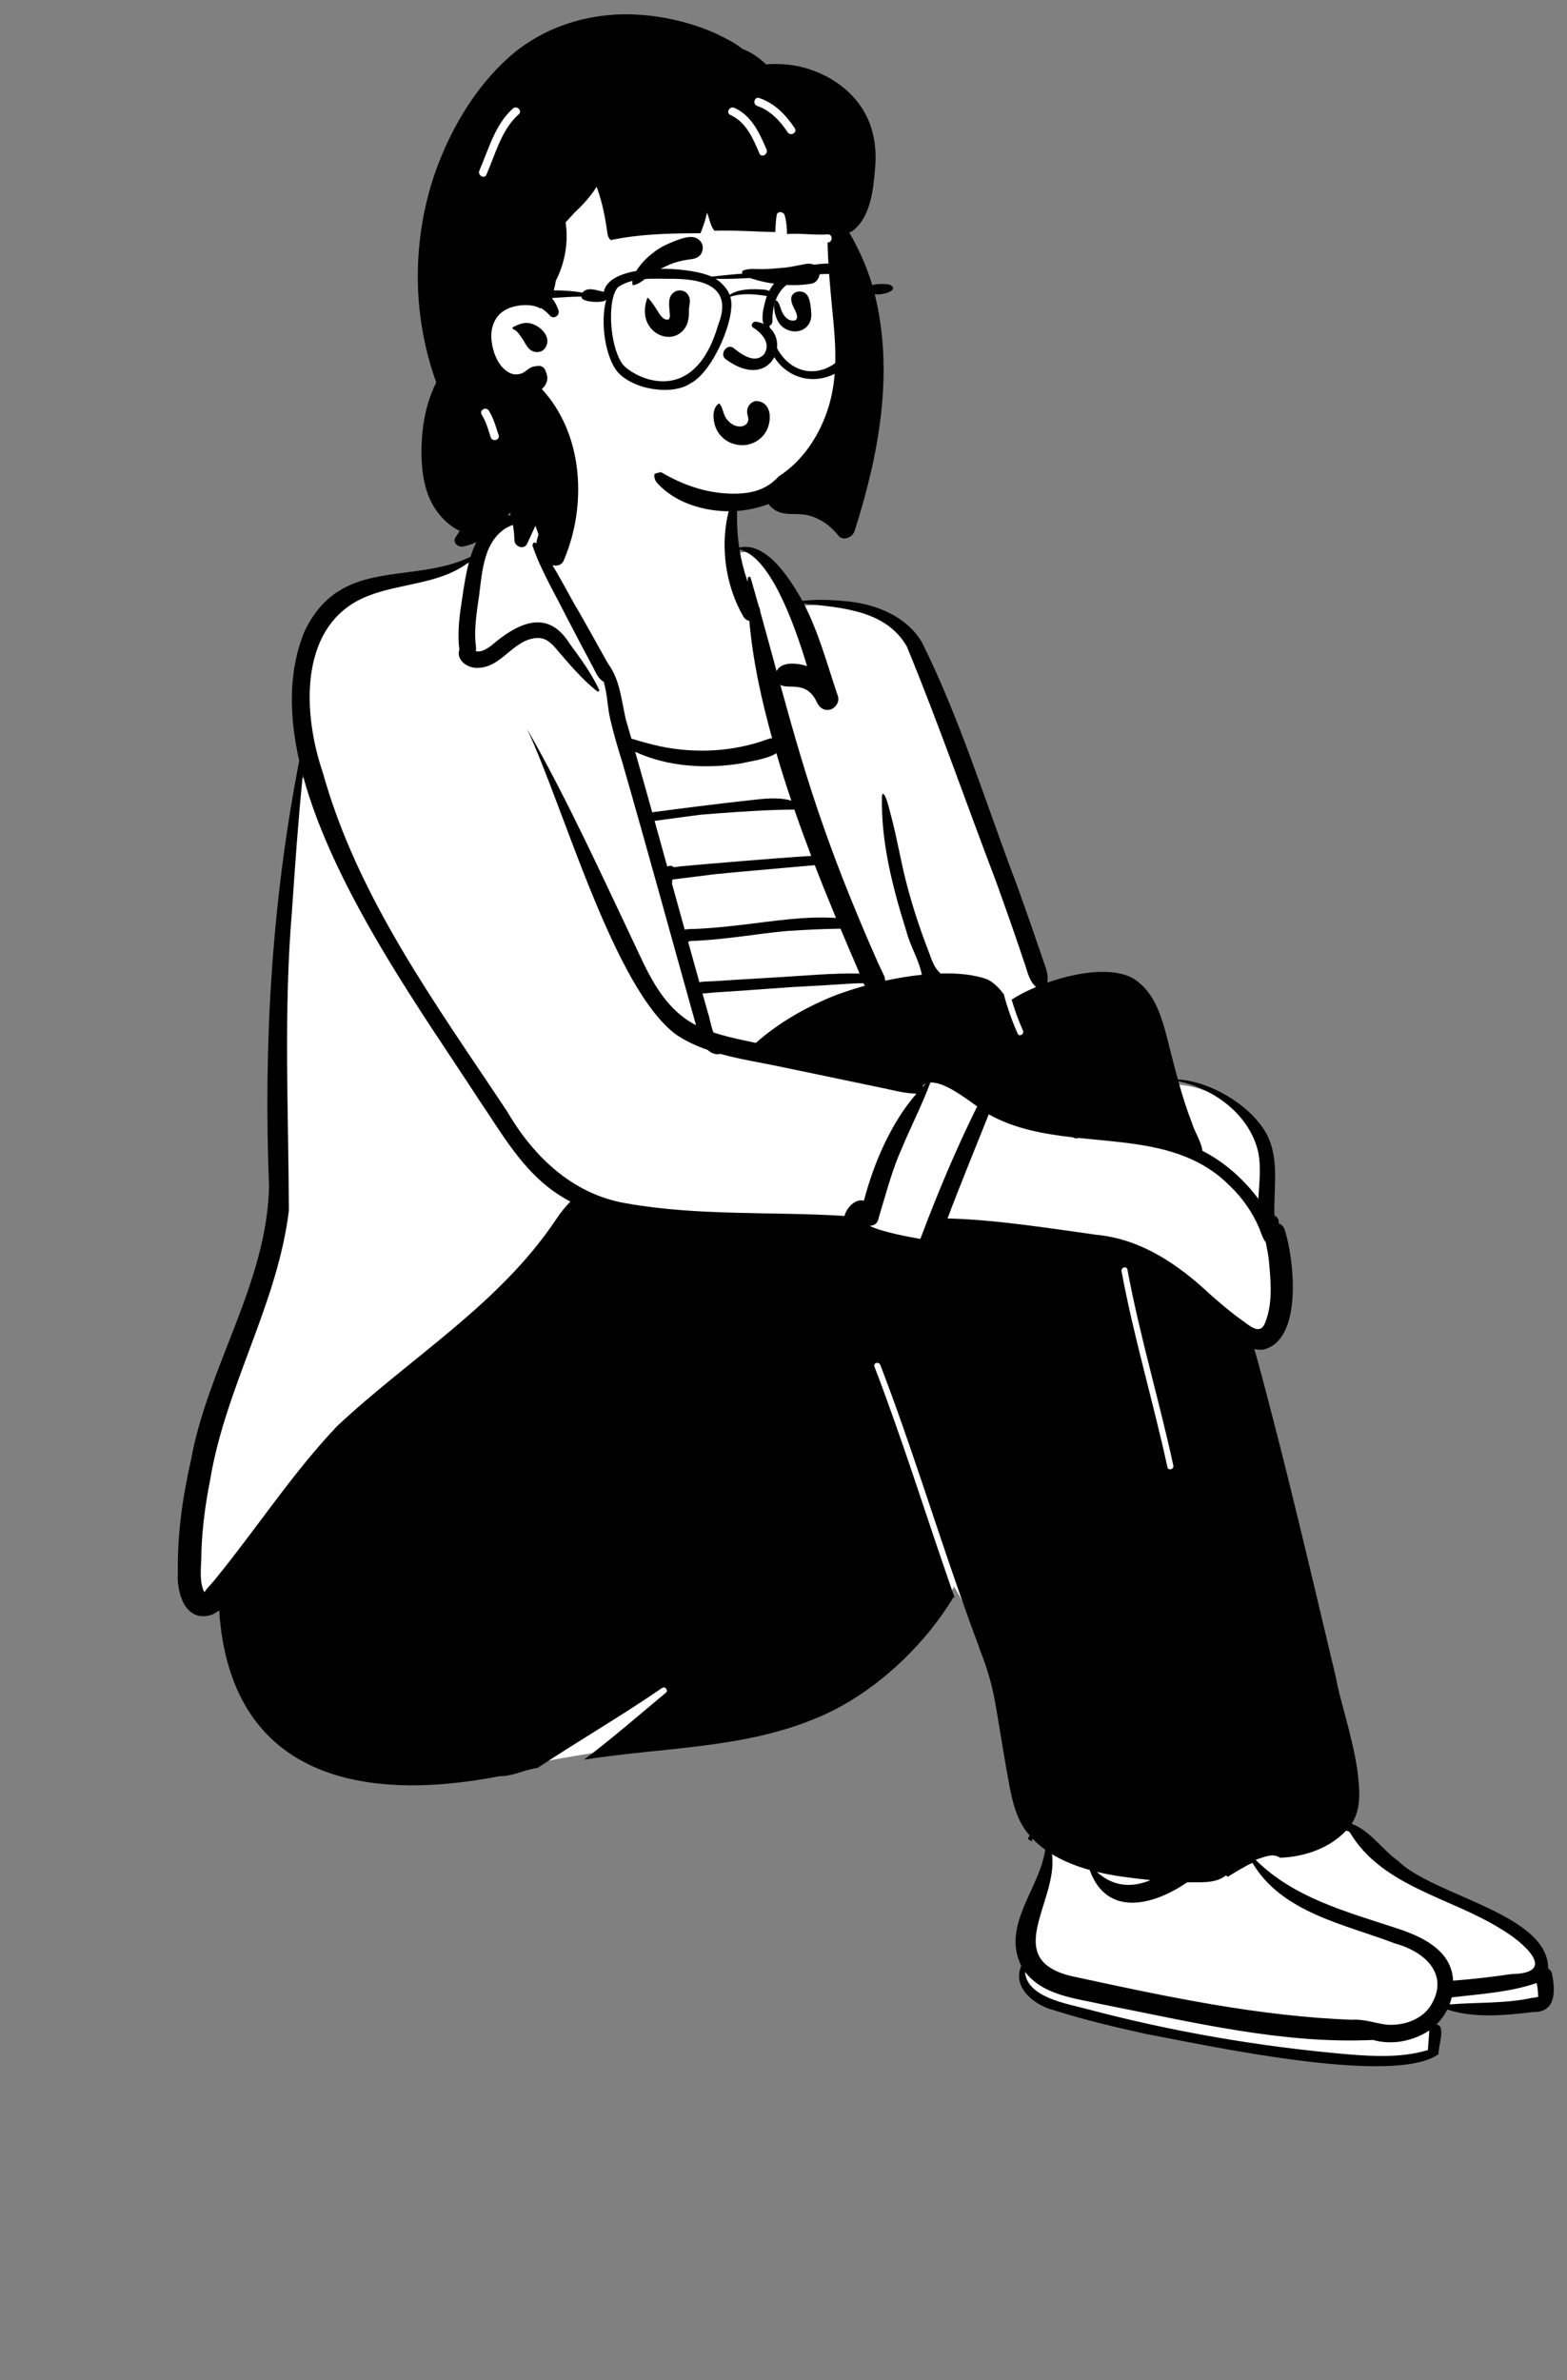 <svg width="1534" height="2330" viewBox="0 0 1534 2330" fill="none" xmlns="http://www.w3.org/2000/svg">
<rect x="0" y="0" width="1534" height="2330" fill="#808080" stroke="none"/>
<path fill-rule="evenodd" clip-rule="evenodd" d="M1508.36 1914.95C1478.68 1872.71 1416.12 1865.71 1375.93 1836.11C1354.75 1819.88 1332.35 1809.13 1315.9 1787.27C1342.09 1756.48 1309.69 1684.32 1303.03 1642.64C1276.61 1533.53 1252.17 1422.68 1220.75 1313.69C1275.21 1330.65 1261.02 1229.13 1253.24 1205.66C1252.7 1202.43 1248.71 1201.78 1246.26 1200.77C1246.94 1196.16 1248.83 1195.15 1243.11 1193.87C1241.2 1166.25 1249.01 1135.32 1234.89 1110.92C1218.97 1084.29 1180.93 1062 1149.49 1061.64C1127.41 973.927 1123.37 932.558 1018.75 969.738C1021.06 961.195 1021.78 953.36 1017.75 944.73C1002.02 897.183 982.249 845.168 965.057 796.984C945.243 741.535 924.754 684.198 898.254 630.921C879.798 597.089 822.057 588.044 782.919 593.645C773.583 577.17 750.049 531.6 720.279 542.136C720.055 528.392 719.842 514.648 719.664 500.903C719.51 488.955 720.767 476.704 716.174 465.36C711.308 453.343 701.401 447.001 689.765 442.401C654.545 430.765 614.082 412.071 576.916 423.638C544.444 438.461 548.226 494.199 532.512 524.498C510.49 491.839 472.935 513.737 464.99 548.763C374.525 584.83 296.768 543.857 290.979 685.438C295.967 711.247 300.208 735.456 297.844 761.518L295.107 761.798C271.953 887.247 263.049 1021.72 268.646 1161.52C267.525 1216.57 247.47 1267.94 228.076 1317.61C213.811 1354.14 199.081 1391.9 192.098 1430.65C184.355 1462.93 155.892 1618.12 219.183 1566.6C221.608 1743.16 378.914 1765.76 520.569 1726.77C670.95 1695.5 840.24 1704.49 934.094 1553.21C965.933 1607.71 976.918 1641.36 984.91 1698.34C993.681 1740.09 1006.42 1787.5 1029.83 1815.11C1009.67 1851.41 999.797 1895.62 1000.77 1924.43C1001.15 1935.75 995.976 1940.99 1003.41 1948.03C1039.1 1981.78 1118.71 1982.16 1179.24 1997.18C1220.75 2002.47 1370.84 2022.68 1393.78 2009.5C1409.78 2013.98 1391.18 1972.34 1407.17 1971.45C1412.64 1971.49 1413.38 1964.52 1419 1964.78C1454.87 1966.41 1532.23 1976.96 1513.52 1948.03L1508.36 1914.95Z" fill="white"/>
<path fill-rule="evenodd" clip-rule="evenodd" d="M1499.45 1955.83C1473 1961.55 1445.8 1959.95 1419 1962.19C1419.86 1959.94 1420.59 1957.65 1421.16 1955.31C1448.85 1951.96 1477.89 1950.36 1504.29 1941.21C1504.92 1944.19 1505.38 1947.2 1505.57 1950.24C1505.59 1950.65 1505.54 1955.19 1506.19 1954.35C1505.38 1955.4 1500.65 1955.61 1499.45 1955.83M1365.82 1887.16C1317.68 1871.32 1266.62 1857.72 1229.51 1820.96C1229.59 1820.76 1229.66 1820.55 1229.73 1820.35C1237.37 1818.19 1245.77 1813.57 1253.12 1818.59C1276.66 1817.78 1301.24 1809.52 1317.73 1792.08C1318.85 1792.32 1319.94 1792.66 1321 1793.07C1352.72 1847.06 1420.3 1857.34 1469.79 1888.62C1489.85 1900.31 1527.22 1931.77 1479.41 1932.48C1460.54 1935.34 1441.56 1937.46 1422.53 1938.92C1421.06 1908.52 1390.97 1895.21 1365.82 1887.16M1399.47 1965.02C1389.89 1978.08 1372.61 1983.24 1356.98 1981.97C1345.48 1980.4 1335.33 1976.36 1323.37 1977.23C1232.69 1973.78 1143.53 1954.99 1055.11 1935.8C975.916 1920.94 1036.42 1862.44 1029.83 1815.11C1041 1821.93 1053.68 1826.91 1066.72 1830.57C1083.53 1877.37 1129.47 1865.14 1161.99 1842.72C1174.54 1842.32 1189.82 1844.24 1200.09 1835.9C1200.69 1836.4 1201.32 1836.81 1201.97 1837.17C1210.12 1832.37 1217.57 1827.34 1226.11 1823.64C1254.98 1872.47 1316.3 1883.62 1365.51 1902.47C1395.61 1910.59 1420.26 1933.87 1399.47 1965.02M1397.82 2006.86C1372.38 2014.47 1345.45 2013.15 1319.19 2011.01C1232.94 2003.53 1147.26 1988.82 1063.59 1966.56C1043.74 1961.28 1005.24 1955.15 1003.41 1930.23C1021.08 1953.41 1052.62 1956.14 1079.11 1962.12C1166.07 1979.18 1255.15 2001.2 1344.08 1996.96C1362.87 2002.31 1383.34 1998.08 1399.23 1987.67C1398.73 1994.06 1398.27 2000.46 1397.82 2006.86M927.571 1192.76C940.451 1158.57 954.42 1124.84 967.931 1090.86C993 1104.92 1021.3 1110.06 1050.2 1113.34C1050.88 1113.68 1051.6 1113.98 1052.38 1114.22C1053.75 1114.5 1054.9 1114.37 1055.82 1113.95C1094.36 1118.03 1133.67 1119.63 1167.57 1135.4C1180.69 1141.5 1193 1149.72 1204.14 1161.04C1216.33 1172.72 1226.15 1186.82 1232.74 1202.38C1234.8 1207.18 1235.89 1212.17 1239.14 1216.12C1240.12 1221.43 1241.23 1226.7 1241.98 1232.06C1243.88 1253.01 1246.47 1275.08 1238.39 1295.18C1233.38 1307.49 1223.11 1297.59 1216.3 1292.77C1205.22 1285.03 1195.02 1276.15 1184.85 1267.27C1153.61 1237.88 1117.1 1212.89 1073.28 1208.76C1025.97 1202.18 974.71 1193.96 927.571 1192.76M908.611 1192.83C906.011 1199.47 903.46 1206.13 900.951 1212.8C888.52 1210.67 862.061 1205.65 851.23 1199.93C855.09 1200.06 858.911 1198.05 859.891 1193.44C860.321 1191.4 861 1189.49 861.531 1187.5C868.061 1166.21 873.63 1144.49 882.851 1124.08C891.871 1102.53 902.601 1081.59 910.8 1059.72C924.701 1058.84 946.661 1076.1 956.59 1083.14C938.88 1118.87 923.15 1155.52 908.67 1192.67C908.4 1192.67 908.121 1192.67 907.851 1192.68C908.101 1192.73 908.361 1192.78 908.611 1192.83M826.721 1190.31C755.42 1185.85 683.161 1190.55 612.681 1177.9C599.321 1175.63 586.871 1171.53 575.31 1165.94C541.67 1149.68 515.531 1120.81 496.281 1087.76C426.741 983.01 350.221 878.96 315.991 756.23C295.71 696.83 291.761 608.04 362.65 582.48C394.09 570.74 432.06 571.46 459.121 550.16C456.06 561.42 454.34 573.2 452.761 583.63C450.101 600.64 447.48 618.24 449.641 635.44C449.661 635.59 449.681 635.74 449.71 635.88C446.161 645.56 457.33 654.7 468.29 653.75C491.411 653.22 502.75 625.42 525.92 624.57C534.38 624.26 539.431 629.31 544.611 635.32C557.15 649.89 569.431 664.74 584.58 676.68C585.661 677.53 587.101 676.5 586.491 675.2C578.84 658.85 568.111 644.37 557.471 629.84C535.411 594.59 505.721 610.81 480.621 632.24C475.73 635.79 470.761 638.67 465.73 637.41C466.06 636.2 466.15 634.8 465.94 633.24C464.071 619.44 465.9 604.89 467.8 591.2C472.141 565.65 470.851 532.33 495.48 516.86C506.23 510.78 519.23 510.01 529.69 516.91C527.77 521.62 525.48 526.92 525.15 531.9C523.05 530.42 521.63 530.88 521.25 534.09C529.4 558.13 542.741 580.22 554.06 602.89C562.9 619.9 571.79 636.89 580.861 653.78C583.54 659.01 585.8 664.55 591.02 667.45C591.031 667.5 591.04 667.55 591.05 667.6C594.58 679.25 594.58 691.77 597.3 703.62C598.971 710.86 600.891 718.14 602.94 725.38C604.88 732.17 606.931 738.93 609.011 745.58C633.77 831.39 657.221 917.6 681.361 1003.6C652.781 988.82 638.29 961.19 625.21 932.95C590.71 860.18 554.571 780.75 515.96 713.61C551.871 789.94 601.13 968.75 662.471 1013.2C671.83 1019.4 682.031 1024.07 692.681 1027.77C697.13 1031.8 701.791 1032.67 704.92 1031.6C724.201 1037.01 744.391 1040.12 763.34 1044.09C796.201 1050.99 829.071 1057.84 861.951 1064.66C873.071 1066.96 884.241 1070.04 895.601 1070.58C896.17 1070.61 896.721 1070.59 897.23 1070.52C872.201 1099.3 855.351 1138.59 845.721 1175.42C837.88 1173.16 828.991 1181.53 826.721 1190.31M544.511 1193.48C488.9 1276.95 401.75 1328.73 329.98 1396.11C286.98 1441.42 252.69 1494.03 213.471 1542.51C212.261 1544.01 211.04 1545.51 209.821 1547C206.8 1550.72 202.601 1554.81 200.17 1558.42C200.101 1558.53 200.031 1558.63 199.971 1558.71C194.29 1546.84 197.4 1531.66 197.19 1518.13C198.06 1494.95 201.09 1471.97 205.641 1449.25C220.5 1358.03 271.661 1276.84 282.79 1185.1C282.42 1087.53 277.571 989.68 285.79 892.14C288.79 847.62 291.94 803.08 296.4 758.67C327.201 873.12 417.141 996.58 468.201 1075.62C488.8 1105.83 507.241 1138.79 536.25 1161.9C543.261 1167.44 550.661 1172.2 558.361 1176.3C553.15 1181.47 548.69 1187.36 544.511 1193.48M726.661 747.13C734.321 745.12 751.23 743.11 760.02 737.33C764.568 752.925 769.487 768.4 774.677 783.785C762.081 780.062 748.448 781.807 735.473 783.224C718.567 785.07 701.684 787.078 684.808 789.181C669.35 791.106 653.901 793.105 638.459 795.16C632.951 775.404 627.404 755.66 621.77 735.94C653.98 750.87 692.181 752.95 726.661 747.13M744.19 598.51C744.161 597.2 743.851 595.83 743.17 594.42C743.071 594.22 742.98 594.02 742.88 593.82C740.25 584.43 737.581 575.05 734.861 565.68C734.451 564.1 731.951 564.41 732 566.07C731.98 567.23 731.971 568.38 731.96 569.54C731.781 569.06 731.611 568.58 731.44 568.09C728.071 558.32 725.601 548.26 723.971 538.04C752.831 543.99 776.601 606.99 790.031 652.03C778.991 648.59 764.511 647.81 760.221 656.96C754.9 637.47 749.621 617.97 744.19 598.51M699.414 971.562C706.607 971.091 713.802 970.643 720.993 970.144C735.708 969.123 750.419 968.059 765.132 967.017C768.661 966.767 772.19 966.509 775.719 966.249C785.711 965.699 795.704 965.145 805.697 964.612C816.745 964.024 827.922 963.021 839.053 962.612C841.148 962.566 843.244 962.532 845.339 962.51C845.752 963.35 846.179 964.175 846.641 964.96C831.971 969.02 818.571 973.72 807.831 978.46C783.431 989.15 759.971 1003.22 739.931 1020.91C736.221 1020.14 732.511 1019.36 728.8 1018.57C718.621 1016.37 708.311 1014.02 698.38 1010.67C695.84 1004.44 695.011 997.12 692.851 990.98C691.138 984.827 689.425 978.672 687.712 972.518C691.625 972.452 695.627 971.809 699.414 971.562M675.134 921.238C675.266 921.224 675.397 921.208 675.528 921.193C675.544 921.193 675.561 921.192 675.577 921.192C677.183 921.141 678.788 921.079 680.393 921.004C683.602 920.855 686.81 920.663 690.015 920.435C696.433 919.978 702.838 919.368 709.234 918.67C722.047 917.27 734.819 915.52 747.604 913.892C755.137 912.932 762.644 912.106 770.145 911.403C787.683 910.239 805.274 909.347 822.793 909.1C828.4 922.45 834.091 935.76 839.831 949.04C840.372 950.279 840.898 951.627 841.432 953.026C815.678 952.535 789.814 954.978 764.151 956.514C749.765 957.375 735.377 958.212 720.993 959.097C713.798 959.539 706.606 960.029 699.414 960.499C694.612 960.812 689.451 960.605 684.649 961.512C683.633 957.861 682.617 954.21 681.601 950.56C678.939 941.1 676.307 931.631 673.669 922.164C674.184 921.916 674.678 921.61 675.134 921.238M653.218 848.393C649.09 833.458 644.959 818.523 640.806 803.595C641.586 803.487 642.366 803.379 643.145 803.271C646.061 802.869 648.978 802.47 651.895 802.072C658.321 801.197 664.748 800.333 671.177 799.481C676.16 798.821 681.144 798.172 686.129 797.525C691.633 797.06 697.139 796.617 702.647 796.21C727.554 794.373 752.657 792.669 777.647 792.528C782.894 807.732 788.419 822.843 794.146 837.88C772.893 839.174 751.662 840.887 730.438 842.592C718.229 843.573 706.023 844.591 693.821 845.645C687.884 846.158 681.949 846.68 676.014 847.21C672.717 847.504 669.42 847.802 666.123 848.102C664.219 848.275 661.733 848.922 659.591 848.936C659.313 848.716 659.023 848.503 658.715 848.29C657.153 847.213 654.851 847.402 653.218 848.393M658.188 860.998C672.205 859.289 686.191 857.449 700.198 855.745C707.967 854.99 715.737 854.245 723.509 853.52C748.205 851.215 772.929 849.218 797.626 846.944C804.327 864.257 811.287 881.473 818.411 898.617C788.168 896.622 757.372 901.702 727.468 905.218C711.505 907.095 695.499 908.788 679.43 909.387C676.886 909.481 673.33 909.349 670.279 910.025C666.127 895.083 661.991 880.136 657.86 865.187C657.921 863.797 658.029 862.402 658.188 860.998M906.48 1060.74C905.42 1061.75 904.38 1062.79 903.351 1063.86C903.371 1063.52 903.38 1063.19 903.371 1062.85C903.391 1062.84 903.411 1062.83 903.42 1062.82C904.34 1061.92 905.361 1061.23 906.48 1060.74M887.77 632.95C918.861 708.37 945.71 785.92 974.831 862.26C984.17 888.18 993.371 914.15 1002.07 940.3C1005.37 948.94 1006.58 958.64 1013.36 965.43C1013.64 965.71 1013.95 965.97 1014.28 966.19C1005.17 970.015 996.943 974.267 990.315 978.566C993.363 988.902 997.043 999.047 1001.44 1008.84C1003.01 1012.33 997.838 1015.38 996.259 1011.86C990.671 999.422 986.162 986.478 982.629 973.276C978.229 967.343 973.138 962.021 966.541 958.7C953.811 954.07 937.761 952.47 920.46 952.99C920.181 952.49 919.811 952.01 919.361 951.56C913.63 946.04 911.361 937.26 908.511 929.95C900.221 908.62 893.17 886.79 887.38 864.64C881.681 842.71 878.15 820.26 872.23 798.38C871.031 794.55 867.3 776.05 863.821 777.07C863.891 777.49 863.951 777.9 864.011 778.32C863.831 778.2 863.63 778.15 863.431 778.16C862.031 823.42 873.861 869.01 887.411 912.02C891.161 926.35 899.681 939.76 902.411 954.22C890.541 955.45 878.44 957.47 866.71 960.02C866.541 959.07 866.3 958.13 866.02 957.18C865.861 955.86 865.46 954.82 864.88 954.03C863.4 950.41 861.44 946.88 859.991 943.62C857.011 936.88 854.05 930.14 851.121 923.37C835.17 886.35 820.071 848.93 806.75 810.87C790.321 764.72 776.891 717.68 763.931 670.51C772.611 675.16 789.3 665.87 799.531 687.1C801.741 692.45 806.65 696.27 812.741 694.6C818.081 693.13 822.121 686.9 820.241 681.39C819.971 680.49 819.681 679.6 819.351 678.73C809.38 649.16 801.311 618.81 786.931 590.98C823.84 594.71 867.5 597.36 887.77 632.95M1231.57 1127.24C1234.76 1142.33 1232.71 1158.2 1231.85 1173.56C1217.26 1154.17 1198.77 1137.62 1177.14 1126.6C1175.7 1116.9 1169.59 1108.45 1166.77 1099.03C1161.56 1085.74 1157.34 1072.16 1153.54 1058.45C1188.81 1065.8 1223.14 1091.42 1231.57 1127.24M1103.69 1242.83C1115.67 1307.46 1134.69 1370.45 1148.62 1434.64C1149.44 1438.41 1143.65 1440.01 1142.84 1436.24C1128.9 1372.05 1109.88 1309.05 1097.91 1244.43C1097.21 1240.65 1102.99 1239.04 1103.69 1242.83M1097.55 1836.96C1107.11 1838.3 1116.64 1839.47 1126.26 1840.49C1107.12 1848.5 1089.27 1846.54 1073.7 1832.39C1081.67 1834.33 1089.7 1835.81 1097.55 1836.96M1519.28 1932.19C1518.75 1929.62 1517.33 1927.96 1515.54 1927.06C1515.82 1873.28 1402.77 1855.8 1368.52 1821.55C1352.85 1810.47 1341.44 1792.17 1323.24 1785.31C1333.54 1769.38 1330.78 1748.87 1328.49 1730.96C1323.49 1698.29 1310.93 1661.78 1307.65 1641.58C1282.87 1537.77 1258.84 1433.71 1230.8 1330.72C1230.23 1328.75 1229.17 1324.85 1227.84 1320.54C1230.86 1321.27 1233.75 1321.51 1236.46 1321.16C1275.79 1312.44 1266.96 1232.88 1257.72 1204.05C1256.73 1200.65 1254.42 1198.5 1251.71 1197.49C1252.06 1195.73 1251.74 1193.86 1250.49 1192.07C1249.82 1191.11 1248.79 1190.42 1247.67 1190.07C1246.48 1162.71 1253.31 1133.3 1238.91 1108.3C1222.73 1080.96 1184.13 1058.34 1153.07 1056.75C1148.62 1040.63 1144.72 1024.35 1140.42 1008.2C1135.7 991.29 1128.98 973.12 1114.85 961.78C1096.57 945.52 1057.55 950.48 1025.18 961.97C1026.95 953.5 1022.92 945.84 1020.45 937.9C1012.4 914.14 1004.11 890.46 995.65 866.85C965.281 787.25 940.34 704.74 902.351 628.42C886.621 602.55 856.371 590.89 827.331 588.49C813.71 587.12 799.221 586.59 785.471 588.2C785.031 587.36 784.581 586.53 784.121 585.7C772.851 566.17 749.98 529.81 723.661 536.05C720.88 517.48 720.84 498.45 723.13 479.87C723.291 478.55 721.13 477.98 720.59 479.18C703.15 518.3 706.391 566.44 727.67 603.48C729.23 606.05 731.351 607.38 733.55 607.76C736.94 646.65 745.411 685.03 755.861 722.7C754.291 722.76 752.781 723.09 751.52 723.65C718.181 735.86 681.52 737.85 646.821 730.72C637.05 728.66 627.59 725.89 618.08 723.07C616.281 716.83 614.48 710.61 612.67 704.38C608.13 684.7 606.971 665.79 595.451 649.94C594.77 648.77 594.071 647.61 593.4 646.45C584.15 629.67 574.75 612.98 565.281 596.33C562.98 593.6 547.601 563.29 535.63 544.96C537.13 544.92 538.681 544.54 540.19 543.78C548.63 539.57 548.54 527.36 550.08 519.17C554.8 493.72 560.261 468.23 561.761 442.34C561.84 441.02 559.821 440.46 559.23 441.66C547.721 464.48 539.741 488.9 531.221 512.95C531.05 513.43 530.871 513.92 530.681 514.42C522.781 504.46 508.911 502.09 496.83 504.77C476.641 510.04 466.46 526.45 460.59 545.11C402.54 572.82 333.46 544.52 298.23 617.83C282.361 656.14 282.661 699.58 292.94 744.79C266.17 881.84 257.79 1022.04 263.361 1161.49C261.38 1255.82 203.52 1337.66 186.94 1429.46C178.67 1465.64 173.48 1502.73 174.121 1539.9C172.851 1559.54 181.511 1588.54 206.67 1580.9C209.54 1579.87 212.141 1578.29 214.54 1576.38C225.05 1735.42 347.611 1766.18 488.871 1738.79C494.59 1738.89 500.21 1737.57 506.221 1735.88C509.141 1735.01 512.04 1734.1 514.94 1733.14C517.121 1732.62 519.31 1732.09 521.5 1731.54C523.123 1731.21 524.75 1730.9 526.376 1730.57C566.652 1703.94 608.487 1679.69 648.28 1652.3C651.085 1650.37 654.521 1654.86 651.915 1657.02C625.333 1679 599.312 1701.94 571.653 1722.61C650.455 1710.08 730.643 1712.22 804.221 1679.75C855.851 1657.16 904.44 1611.89 933.701 1563.05C934.143 1563.83 934.574 1564.61 935.012 1565.38C933.59 1561.34 932.17 1557.3 930.765 1553.25C905.822 1481.42 883.254 1408.75 855.989 1337.74C854.601 1334.13 860.404 1332.58 861.774 1336.14C869.418 1356.05 876.705 1376.1 883.766 1396.22C909.037 1468.24 931.626 1541.19 958.542 1612.62C958.697 1613.03 958.749 1613.42 958.736 1613.77C964.357 1627.63 968.955 1641.75 972.141 1656.23C975.444 1671.38 980.274 1703.73 985.053 1730.96C989.238 1753.42 992.286 1779.46 1007.88 1796.7C1007.86 1796.74 1007.84 1796.77 1007.83 1796.81H1007.83C1007.28 1797.88 1006.75 1798.94 1006.24 1800C1007.34 1801.1 1008.75 1801.82 1010.04 1802.64C1010.24 1801.7 1010.44 1800.76 1010.66 1799.8C1014.45 1803.83 1018.66 1807.44 1023.18 1810.71C1018.09 1848.42 980.101 1884.95 999.77 1924.43C990.395 1946.01 1013.4 1963.57 1032.34 1968.02C1061.37 1977.31 1091.33 1984.29 1121.06 1990.91C1179.93 2001.89 1364.15 2042.46 1408.25 2010.88C1407.62 2004.14 1415.91 1982.24 1406.13 1981.92C1410.46 1977.63 1414.06 1972.63 1416.78 1967.2C1443.77 1975.98 1473.76 1972.83 1501.24 1969.59C1523.47 1970.07 1522.65 1948.42 1519.28 1932.19" fill="black"/>
<path fill-rule="evenodd" clip-rule="evenodd" d="M667.576 38.978C724.357 38.978 795.473 103.748 816.286 131.311C833.785 154.484 831.31 273.865 831.31 344.682C831.31 359.493 824.615 387.525 822.184 401.692C813.278 453.607 774.475 497.146 697.677 497.146C635.144 497.146 587.022 477.339 540.487 426.68C529.87 415.123 478.022 456.498 467.418 441.598C439.721 441.598 416.562 182.82 470.941 105.201C525.32 27.583 610.796 38.978 667.576 38.978Z" fill="white"/>
<path fill-rule="evenodd" clip-rule="evenodd" d="M496.917 57.205C529.727 27.355 573.437 12.995 617.537 14.055C640.377 14.605 663.137 18.955 684.707 26.405C695.497 30.145 705.947 35.025 715.937 40.545C719.537 42.529 722.856 44.855 726.05 47.324L726.847 47.945H726.857C735.427 51.025 743.077 56.555 750.017 63.025C763.927 61.915 777.947 63.165 791.397 67.455C810.117 73.435 827.447 84.385 839.617 99.935C853.793 118.038 858.505 139.997 856.824 162.665L856.513 166.516C854.85 186.541 851.872 212.297 835.437 225.455C834.187 226.455 832.807 227.215 831.377 227.675C841.967 245.815 850.657 265.955 855.857 286.295C875.707 363.985 860.447 445.005 836.577 519.885C834.617 526.055 825.287 530.155 820.537 524.125C812.057 513.345 799.737 505.125 785.877 503.585C777.327 502.635 768.817 504.355 760.737 500.475C757.567 498.945 754.507 496.445 752.307 493.405C738.667 498.575 723.977 501.015 709.407 500.415C685.497 499.435 659.937 491.155 643.487 472.995C640.847 470.08 640.178 466.807 640.786 463.857C642.849 463.121 644.967 462.573 647.149 462.23C668.009 474.524 691.003 482.739 715.715 483.255C729.994 483.553 743.922 481.556 755.5 472.64C758.005 470.71 760.309 468.573 762.439 466.277C786.646 450.705 803.713 424.256 811.827 395.925C819.387 369.505 818.457 341.995 815.857 314.895L814.485 300.594C812.486 279.605 810.631 258.553 810.111 237.475L810.268 237.467V237.467C815.38 237.137 815.417 229.134 810.268 229.467C796.949 230.329 783.731 228.144 770.453 229.096C770.342 222.819 769.89 216.57 768.045 210.516C766.992 207.057 760.969 206.375 760.331 210.516C759.477 216.056 759.165 221.565 759.072 227.13C739.201 226.866 719.349 225.194 699.475 225.881C695.809 221.971 694.642 215.038 692.927 210.215C692.677 209.505 692.427 208.805 692.167 208.095C690.66 214.987 688.524 221.728 685.714 228.327L680.84 228.343C653.185 228.473 624.967 229.299 597.963 235.043C596.086 233.602 594.969 231.088 594.667 228.805C592.708 213.949 589.912 199.488 584.958 185.331L584.249 183.334C584.191 183.168 584.13 182.992 584.066 182.807C580.415 188.7 576.059 194.193 571.308 199.308C568.508 202.323 565.572 205.206 562.559 208.007C559.632 211.257 556.607 214.458 553.675 217.718C553.79 218.311 553.89 218.913 553.971 219.526C554.868 226.291 554.961 233.152 554.304 239.943C553.116 252.22 549.65 264.05 544.082 274.994L543.906 276.089C543.06 281.218 541.857 286.519 539.048 290.381C542.554 294.309 545.255 299.001 546.821 304.214C548.215 308.855 541.794 312.877 538.464 309.079C535.819 306.062 532.88 303.565 529.652 301.573C529.448 301.85 529.08 301.986 528.667 301.755C519.677 296.765 504.407 298.275 495.427 302.975C484.257 308.815 479.897 320.805 481.137 332.955C482.327 344.565 487.407 358.135 497.257 364.085C501.777 366.815 505.297 367.045 510.097 365.735C511.631 365.318 513.534 364.039 514.351 363.404L515.155 362.76C518.301 360.273 521.232 358.57 524.947 358.505C528.746 357.32 532.564 358.963 534.017 362.947L534.107 363.205C534.787 365.235 536.027 367.785 535.757 370.885C535.477 374.205 533.957 377.225 531.687 379.655C531.297 380.075 530.877 380.495 530.447 380.885C569.547 423.215 574.567 489.175 554.517 542.055C553.647 544.375 552.717 546.665 551.747 548.935C548.397 556.715 535.497 554.305 533.857 546.595C533.367 544.285 532.827 541.985 532.237 539.705C531.152 535.491 529.91 531.317 528.509 527.204L527.977 525.665C526.787 522.265 525.677 518.835 524.477 515.435L524.357 515.046C524.312 514.892 524.262 514.715 524.207 514.515L522.177 518.945V518.945L516.007 532.315C513.12 538.554 503.946 535.163 503.605 529.151L503.597 528.945C503.567 527.835 503.527 526.735 503.457 525.645C503.017 517.475 501.607 509.535 499.367 501.765L498.559 502.769C486.525 517.647 472.401 531.592 453.027 535.025C448.167 535.885 442.667 530.805 446.007 525.895C447.387 523.865 448.717 521.785 449.977 519.675C448.887 519.165 447.857 518.635 446.907 518.095C439.557 513.965 433.437 508.085 428.377 501.415C417.647 487.275 413.807 469.475 412.867 452.055C411.867 433.645 413.487 414.235 418.517 396.475C420.697 388.795 423.647 381.425 427.057 374.275C426.817 373.635 426.587 372.995 426.357 372.355C422.677 362.095 419.657 351.605 417.147 340.995C412.087 319.575 409.367 297.475 409.037 275.465C408.437 236.035 415.237 195.975 429.567 159.205C444.367 121.285 466.627 84.755 496.917 57.205ZM478.487 401.945C475.769 397.666 468.969 401.522 471.493 405.831L471.587 405.985C475.897 412.775 477.917 420.495 480.397 428.065C481.987 432.935 489.717 430.855 488.107 425.935L487.574 424.292C485.106 416.615 482.855 408.814 478.487 401.945ZM502.157 320.265L503.962 319.391C509.657 316.673 514.648 314.822 521.377 317.195C530.387 320.365 540.037 330.455 533.947 340.245C531.707 343.855 527.727 345.295 523.627 344.445C516.715 343.011 514.931 336.787 511.423 331.677L510.82 330.812C508.681 327.72 505.977 323.446 502.417 322.235C501.607 321.955 501.267 320.695 502.157 320.265ZM507.235 112.406L507.817 111.885C511.687 108.465 506.007 102.825 502.157 106.225C484.537 121.795 478.417 146.165 469.277 166.935C467.227 171.605 474.117 175.685 476.187 170.975C484.905 151.155 490.693 127.447 507.235 112.406V112.406ZM718.977 105.595C714.373 103.52 710.345 110.22 714.771 112.426L714.937 112.505C730.497 119.535 737.117 135.455 743.457 150.235C745.477 154.955 752.367 150.885 750.367 146.205L749.223 143.553C742.607 128.321 734.891 112.796 718.977 105.595ZM743.367 95.975C738.487 94.285 736.397 102.005 741.237 103.695C754.427 108.285 763.477 118.185 771.107 129.505C773.967 133.745 780.897 129.745 778.007 125.465C769.147 112.325 758.627 101.295 743.367 95.975Z" fill="black"/>
<path fill-rule="evenodd" clip-rule="evenodd" d="M732.944 397.352C734.478 394.685 738.01 392.214 741.242 392.593C755.721 394.291 755.696 411.845 750.105 422.093C745.148 431.18 734.889 436.514 724.621 435.735C713.834 434.916 704.643 428.574 700.598 418.483C697.923 411.808 696.687 399.485 703.803 395C703.935 394.916 704.153 394.937 704.258 395.058C707.67 399.027 707.804 404.986 710.791 409.405C713.569 413.515 717.885 416.909 722.941 417.433C726.717 417.825 730.537 416.463 732.014 413.073C732.813 411.239 732.722 410.244 732.422 408.982L732.149 407.885C731.203 404.044 730.778 401.119 732.944 397.352ZM736.814 320.367C744.366 324.957 755.872 335.66 747.748 347.04C738.186 357.073 724.419 345.569 717.634 340.366C711.343 336.334 704.275 346.705 710.112 351.413C759.136 387.708 779.031 321.568 740.634 314.971C736.406 314.244 734.836 318.947 736.814 320.367ZM657.072 288.893C661.707 281.939 672.287 282.963 674.84 291.215C676.223 295.685 674.313 299.703 674.412 304.167C674.495 307.938 674.248 312.14 673.092 315.792C670.456 324.12 662.966 330.002 654.105 329.758C645.273 329.515 637.494 323.925 633.795 316.052C630.083 308.149 630.869 299.97 633.579 291.934C633.709 291.548 634.215 291.361 634.52 291.686C637.723 295.09 640.068 298.684 642.494 302.496L644.981 306.403C646.881 309.345 649.643 313.103 653.191 312.867L653.724 312.815C654.71 312.73 654.559 312.926 655.32 311.582C655.672 310.96 655.608 309.804 655.778 309.07L655.837 308.822V308.822L655.804 308.688C655.729 308.333 655.655 307.663 655.594 306.5L655.582 306.244C655.325 300.807 653.788 293.82 657.072 288.893ZM774.563 293.522C773.732 284.628 786.236 282.653 790.393 289.234C792.561 292.666 793.193 296.977 793.672 301.062L793.896 303C794.388 307.195 794.583 311.559 792.762 315.472C789.894 321.635 783.657 324.893 776.929 324.377C770.504 323.883 764.642 320.158 761.552 314.503C758.797 309.457 756.058 299.605 759.404 294.342C759.606 294.023 760.01 293.982 760.287 294.228C763.449 297.035 763.964 302.155 765.844 305.812C767.783 309.584 770.724 313.26 775.181 313.833C779.445 314.381 781.074 312.052 779.986 307.987C778.583 302.739 775.091 299.169 774.563 293.522ZM660.449 236.016L662.494 235.233C669.5 232.586 679.119 229.527 684.815 235.224C688.329 238.737 688.998 243.912 686.49 248.199C683.451 253.392 678 253.52 672.736 254.285C666.749 255.155 660.66 256.809 655.086 259.167C648.807 261.824 642.98 265.136 637.271 268.835C631.845 272.35 626.438 278.095 619.943 279.178C619.678 279.222 619.377 279.108 619.308 278.817C617.833 272.467 621.932 266.218 625.59 261.264C630.016 255.266 635.379 250.343 641.373 245.929C647.158 241.668 653.768 238.589 660.449 236.016ZM787.716 258.593L788.341 258.483C792.589 257.776 796.439 257.939 799.641 261.304C802.085 263.871 803.027 267.198 801.862 270.592C800.787 273.723 798.383 276.904 794.894 277.56C783.115 279.776 770.068 279.41 758.23 277.732C752.814 276.963 747.349 276.024 742.074 274.542L739.647 273.838C735.242 272.58 730.2 271.266 727.001 268.027C725.851 266.863 726.514 265.197 727.89 264.658C733.472 262.472 741.123 263.635 747.075 263.464C753.999 263.266 760.934 262.747 767.825 262.032C774.559 261.332 781.075 259.811 787.716 258.593Z" fill="black"/>
<path fill-rule="evenodd" clip-rule="evenodd" d="M841.09 311.283C831.556 375.772 765.002 382.904 753.177 318.882C755.075 318.051 756.44 316.415 756.155 313.239C756.088 299.287 760.419 284.541 773.005 276.782C786.011 268.776 801.232 267.982 816.283 268.184C845.005 267.5 844.401 291.507 841.09 311.283M742.758 283.236C733.744 282.856 722.34 283.174 714.265 288.666C712.045 282.688 706.277 276.305 700.449 272.892C722.111 273.526 744.409 271.394 766.233 269.739C761.009 273.3 756.149 278.65 752.99 284.835C750.059 283.272 745.861 283.418 742.758 283.236M703.026 318.12C678.031 404.156 615.64 366.656 608.838 355.63C596.569 337.384 594.261 293.03 604.948 281.171C620.246 270.447 641.903 273.207 659.975 272.944C693.176 273.392 716.756 283.324 703.026 318.12M870.603 278.549C863.812 277.661 856.555 277.482 850.241 280.472C848.297 272.209 842.194 265.301 835.303 262.261C834.469 261.215 834.594 260.653 831.745 260.81C814.25 255.552 794.673 258.334 777.861 263.726C751.309 265.962 723.452 267.725 696.677 270.806C671.595 259.542 595.902 257.891 591.198 285.654C585.281 284.769 575.204 280.112 570.232 286.429C533.761 280.246 496.076 288.839 459.447 292.666C450.227 294.364 445.478 312.662 455.944 312.412C461.828 310.815 455.763 301.018 463.686 300.281C499.027 296.421 533.595 290.945 569.298 290.304C568.056 296.469 592.912 296.87 593.279 293.27C593.332 293.297 593.388 293.315 593.442 293.339C587.3 316.229 592.844 349.171 603.944 363.365C619.496 381.951 658.541 387.283 675.854 375.325C698.187 364.288 721.42 308.886 714.894 290.48C726.738 286.726 738.447 287.853 750.739 289.765C747.925 297.714 743.067 317.282 750.056 318.979C748.773 357.829 784.13 382.07 816.724 366.133C844.935 352.89 854.801 310.972 851.349 285.529C854.861 292.315 884.349 284.927 870.603 278.549" fill="black"/>
</svg>
